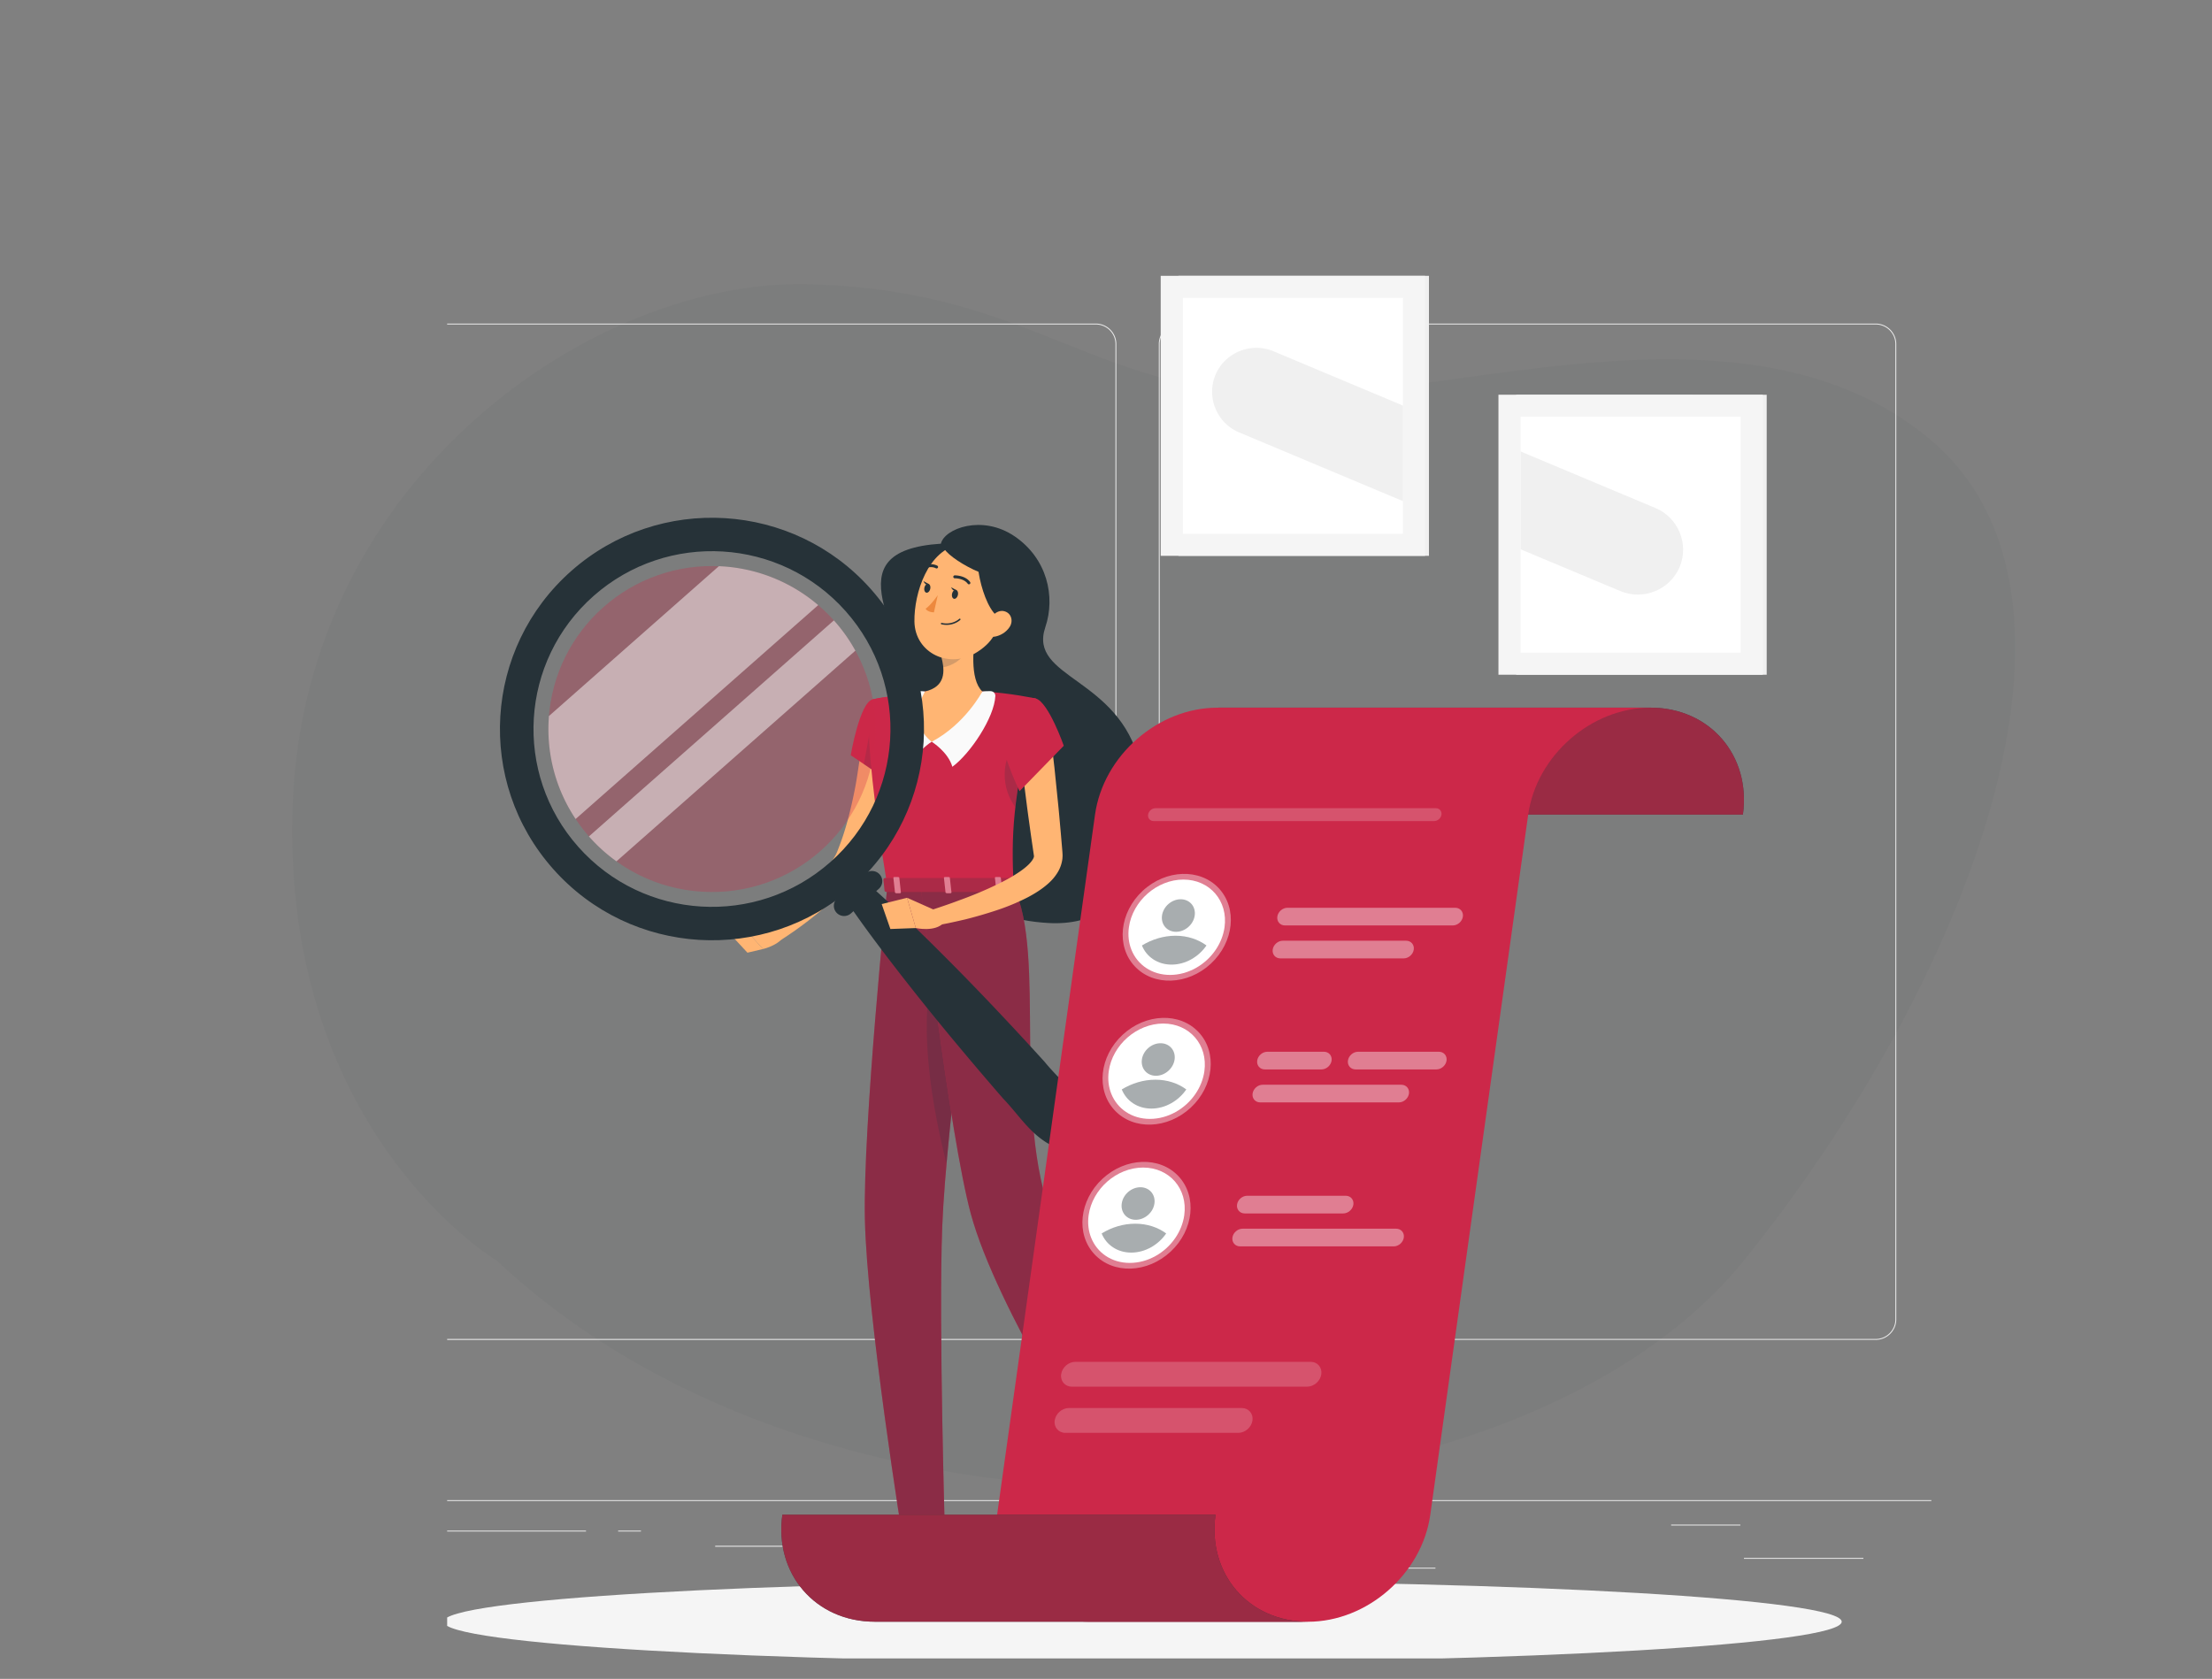 <svg width="465" height="353" fill="none" xmlns="http://www.w3.org/2000/svg"><rect width="100%" height="100%" fill="#808080" stroke="none"/><path opacity=".04" d="M104.41 265.016s-45.297-26.807-42.882-95.609c2.415-68.802 63.151-110.56 107.9-109.637 44.749.924 57.713 20.185 94.612 23.18 36.899 2.994 101.853-23.733 141.535 9.323s8.135 114.323-39.02 172.777c-47.156 58.454-189.032 68.627-262.145-.034z" fill="#2F3646"/><g clip-path="url(#clip0)"><path d="M429.692 315.416H50.685v.189h379.007v-.189zm-37.977 12.156h-25.106v.189h25.106v-.189zm-89.961 2.055h-6.587v.189h6.587v-.189zm64.098-9.066h-14.547v.188h14.547v-.188zm-242.663 1.269H90.45v.189h32.739v-.189zm11.552 0h-4.798v.189h4.798v-.189zm86.611 3.19h-71.011v.188h71.011v-.188zm8.99-43.298H83.977c-2.388 0-4.329-1.934-4.329-4.314V72.348c0-2.379 1.941-4.313 4.329-4.313h146.372c2.388 0 4.328 1.934 4.328 4.314v205.059a4.335 4.335 0 01-4.335 4.314zM83.977 68.224c-2.282 0-4.14 1.85-4.14 4.125v205.059c0 2.274 1.858 4.125 4.14 4.125h146.372c2.282 0 4.139-1.851 4.139-4.125V72.348c0-2.273-1.857-4.124-4.139-4.124H83.977zM394.3 281.722H247.927c-2.387 0-4.328-1.934-4.328-4.314V72.348c0-2.379 1.941-4.313 4.328-4.313H394.3c2.387 0 4.328 1.934 4.328 4.314v205.059c0 2.38-1.941 4.314-4.328 4.314zM247.927 68.224c-2.281 0-4.138 1.85-4.138 4.125v205.059c0 2.274 1.857 4.125 4.138 4.125H394.3c2.281 0 4.139-1.851 4.139-4.125V72.348c0-2.273-1.858-4.124-4.139-4.124H247.927z" fill="#EBEBEB"/><path d="M240.188 349.534c81.17 0 146.971-3.829 146.971-8.552 0-4.723-65.801-8.552-146.971-8.552s-146.971 3.829-146.971 8.552c0 4.723 65.801 8.552 146.971 8.552z" fill="#F5F5F5"/><path d="M197.793 114.316c.727-3.181 8.686-6.203 15.508-1.541 6.823 4.661 8.627 12.654 6.444 19.098-3.662 10.804 15.448 10.403 19.875 28.618 3.494 14.384.25 34.684-19.246 33.581-29.767-1.685-27.198-30.68-28.502-45.918-1.311-15.238-17.548-32.297 5.921-33.838z" fill="#263238"/><path d="M187.961 154.998c-.129 2.206-.387 4.223-.675 6.323a85.542 85.542 0 01-1.137 6.195c-.462 2.055-.947 4.11-1.599 6.135a54.474 54.474 0 01-2.213 6.029l-.668 1.48c-.09.227-.272.552-.416.831-.152.287-.319.537-.478.809-.644 1.035-1.357 1.919-2.077 2.757-1.44 1.677-2.979 3.151-4.548 4.556-3.176 2.772-6.451 5.265-9.975 7.524l-2.024-2.606a246.082 246.082 0 004.282-4.216 108.981 108.981 0 004.109-4.329c1.326-1.458 2.585-2.954 3.676-4.449a20.85 20.85 0 001.425-2.229c.084-.174.19-.355.258-.529.076-.181.136-.302.227-.551l.508-1.33c1.319-3.573 2.252-7.366 3.017-11.204.387-1.919.66-3.868.955-5.809.281-1.927.501-3.944.675-5.787l6.678.4z" fill="#FFB573"/><path d="M183.413 147.064c-2.691.68-4.579 11.725-4.579 11.725l10.302 6.981s4.237-13.093 2.168-16.047c-2.161-3.074-3.965-3.656-7.891-2.659z" fill="#CC2849"/><path opacity=".2" d="M183.656 149.527l-2.07 11.129 4.169 2.825-2.099-13.954z" fill="#2B3242"/><path d="M163.386 194.07l-6.936 1.103 3.957 4.367s4.094-.929 4.806-3.543l-1.827-1.927z" fill="#FFB573"/><path d="M153.168 196.043l3.957 4.268 3.282-.771-3.956-4.366-3.283.869zm44.814 136.9h-6.534l-.44-15.08h6.534l.44 15.08zm45.178-19.189l-6.049 2.463-7.664-13.168 6.049-2.463 7.664 13.168z" fill="#FFB573"/><path d="M235.974 315.31l6.307-3.74a.516.516 0 01.674.113l3.684 4.548c.379.469.227 1.224-.303 1.526-2.221 1.262-3.358 1.768-6.132 3.408-1.706 1.012-5.723 4.472-8.081 5.87-2.304 1.367-3.866-.854-3.009-1.647 3.835-3.551 5.382-7.072 6.125-9.195.136-.362.401-.679.735-.883zm-44.753 16.885h7.337c.265 0 .485.182.523.446l.834 5.787c.083.597-.432 1.171-1.046 1.156-2.562-.045-3.79-.197-7.019-.197-1.986 0-6.095.204-8.839.204-2.683 0-2.888-2.704-1.743-2.946 5.116-1.095 7.133-2.614 8.861-4.057a1.728 1.728 0 011.092-.393z" fill="#263238"/><path opacity=".2" d="M191.008 317.871l.228 7.774h6.534l-.22-7.774h-6.542zm44.496-17.285l-6.057 2.463 3.957 6.792 6.049-2.463-3.949-6.792z" fill="#2B3242"/><path d="M183.413 147.065s-3.115 1.096 3.123 39.3h26.538c-.447-10.766-.455-17.399 4.707-39.489 0 0-5.556-1.209-11.264-1.481-4.464-.211-8.125-.355-12.052 0-5.185.469-11.052 1.67-11.052 1.67z" fill="#CC2849"/><path opacity=".2" d="M215.583 155.617c-2.403.597-4.624 3.211-4.358 8.023.159 2.886 1.485 5.07 2.213 6.059.425-3.702 1.137-8 2.267-13.5l-.122-.582z" fill="#2B3242"/><path d="M195.852 155.957s3.449 2.123 4.351 5.266c3.745-2.735 8.831-10.342 9.036-14.89.022-.552-.448-1.005-1.001-1.013-1.084-.015-1.728.068-1.728.068l-10.658 10.569zm0-.001s-3.449 2.123-4.351 5.266c-4.025-2.939-1.789-12.632.515-15.865 1.66-.106 2.441.03 2.441.03l1.395 10.569z" fill="#FAFAFA"/><path d="M205.312 131.873c-.758 3.861-1.516 10.947 1.19 13.523 0 0-3.586 6.852-10.65 10.569-5.374-4.283-1.395-10.569-1.395-10.569 4.321-1.027 4.215-4.223 3.457-7.23l7.398-6.293z" fill="#FFB573"/><path opacity=".2" d="M202.295 134.441l-4.381 3.725c.181.71.318 1.428.371 2.13 1.652-.234 4.252-1.639 4.601-3.43.175-.846-.447-2.024-.591-2.425z" fill="#2B3242"/><path d="M211.808 125.662c-1.789 6.21-2.418 8.877-6.329 11.4-5.882 3.801-13.144.25-13.25-6.376-.099-5.96 2.85-15.117 9.596-16.25 6.64-1.111 11.78 5.016 9.983 11.226z" fill="#FFB573"/><path d="M198.354 114.995c.295 2.1 11.832 8.854 14.023 5.334 2.19-3.528-.963-6.173-5.867-6.845-4.905-.672-8.156 1.511-8.156 1.511z" fill="#263238"/><path d="M205.873 116.135c-1.418 1.866 1.584 15.245 5.882 13.991 4.298-1.254 4.101-5.545 1.114-9.496-2.986-3.959-6.996-4.495-6.996-4.495z" fill="#263238"/><path d="M186.536 186.365s-5.154 50.156-4.722 70.018c.447 20.655 8.042 67.759 8.042 67.759h8.831s-1.395-45.903-.614-66.188c.849-22.113 7.899-71.589 7.899-71.589h-19.436z" fill="#CC2849"/><path opacity=".4" d="M186.536 186.365s-5.154 50.156-4.722 70.018c.447 20.655 8.042 67.759 8.042 67.759h8.831s-1.395-45.903-.614-66.188c.849-22.113 7.899-71.589 7.899-71.589h-19.436z" fill="#2B3242"/><path d="M199.445 324.452h-10.362l-.758-3.294 11.605-.4-.485 3.694z" fill="#263238"/><path opacity=".2" d="M197.982 198.846c-6.519 13.07-1.311 36.905.993 45.774 1.182-13.319 3.176-29.599 4.73-41.559-.993-6.769-2.721-10.244-5.723-4.215z" fill="#2B3242"/><path d="M193.54 186.365s6.011 52.143 10.552 68.892c5.389 19.877 27.28 53.79 27.28 53.79l8.248-3.354s-14.137-38.612-18.261-49.083c-8.793-22.347-1.266-55.656-8.293-70.237H193.54v-.008z" fill="#CC2849"/><path opacity=".4" d="M193.54 186.365s6.011 52.143 10.552 68.892c5.389 19.877 27.28 53.79 27.28 53.79l8.248-3.354s-14.137-38.612-18.261-49.083c-8.793-22.347-1.266-55.656-8.293-70.237H193.54v-.008z" fill="#2B3242"/><path d="M240.749 305.724l-10.233 4.162-2.403-2.757 11.81-5.44.826 4.035zM120.126 120.019c-18.434 16.258-20.148 44.339-3.835 62.704 16.312 18.374 44.48 20.081 62.915 3.823 18.435-16.258 20.156-44.339 3.843-62.705-16.312-18.365-44.488-20.08-62.923-3.822zm54.403 61.269c-15.516 13.682-39.227 12.246-52.955-3.218-13.735-15.465-12.287-39.104 3.229-52.786 15.517-13.689 39.235-12.246 52.963 3.219 13.735 15.464 12.287 39.096-3.237 52.785z" fill="#263238"/><path opacity=".3" d="M147.574 187.49c-18.95-1.148-33.375-17.398-32.223-36.285 1.16-18.895 17.457-33.271 36.408-32.123 18.957 1.156 33.382 17.399 32.23 36.293-1.16 18.887-17.457 33.264-36.415 32.115z" fill="#CC2849"/><path opacity=".5" d="M151.758 119.081a17.238 17.238 0 00-.644-.03l-35.718 31.503c-.022.219-.03.431-.045.65a34.054 34.054 0 005.655 21.002l50.991-44.973a34.26 34.26 0 00-20.239-8.152zm23.537 11.362l-51.492 45.42a34.36 34.36 0 005.791 5.243l50.218-44.294a33.671 33.671 0 00-4.517-6.369z" fill="#FAFAFA"/><path d="M184.74 186.887l-5.867 5.175a2.162 2.162 0 01-3.04-.181 2.145 2.145 0 01.182-3.03l5.867-5.175a2.16 2.16 0 013.039.181 2.132 2.132 0 01-.181 3.03z" fill="#263238"/><path d="M182.579 185.927c4.42 3.875 8.649 7.925 12.826 12.027a576.413 576.413 0 0112.287 12.496 700.997 700.997 0 0111.916 12.828c3.684 4.532 8.702 7.879 9.453 14.996a3.596 3.596 0 01-3.214 3.951 3.48 3.48 0 01-1.19-.076c-6.997-1.609-9.726-6.98-13.789-11.173a742.983 742.983 0 01-11.324-13.349 560.534 560.534 0 01-10.954-13.675c-3.577-4.623-7.095-9.3-10.415-14.15a2.946 2.946 0 01.773-4.102 2.988 2.988 0 013.631.227zm18.784-60.824c-.114.513-.478.869-.819.793-.333-.076-.515-.552-.402-1.065.114-.514.478-.869.819-.794.333.076.515.552.402 1.066zm-5.814-1.284c-.114.514-.478.869-.819.794-.333-.076-.515-.552-.402-1.065.114-.514.478-.869.819-.794.334.076.515.552.402 1.065z" fill="#263238"/><path d="M195.291 122.815l-1.16-.627s.417 1.103 1.16.627z" fill="#263238"/><path d="M197.133 125.141s-1.365 2.017-2.562 2.863c.538.786 1.758.748 1.758.748l.804-3.611z" fill="#ED893E"/><path d="M198.687 131.381a5.081 5.081 0 01-.773-.113.154.154 0 01-.121-.181c.015-.084.098-.144.182-.114 2.258.499 3.661-.838 3.676-.853a.155.155 0 11.22.219c-.053.053-1.228 1.171-3.184 1.042z" fill="#263238"/><path d="M212.225 131.856c-.743 1.118-1.94 1.783-3.024 1.987-1.638.302-2.305-1.194-1.721-2.652.523-1.314 2.001-3.052 3.578-2.689 1.554.355 2.016 2.085 1.167 3.354z" fill="#FFB573"/><path d="M203.781 122.845a.319.319 0 01-.349-.114c-.841-1.156-2.683-1.141-2.706-1.141a.306.306 0 11-.008-.611c.091 0 2.184-.016 3.214 1.397a.31.31 0 01-.068.431.525.525 0 00-.083.038zm-9.445-3.272a.319.319 0 01-.258-.167.31.31 0 01.136-.415c1.524-.771 2.775-.076 2.828-.046a.31.31 0 01.114.424.317.317 0 01-.425.113c-.053-.03-1.023-.552-2.236.06a.392.392 0 01-.159.031z" fill="#263238"/><path d="M233.465 317.781a.256.256 0 01-.076-.015c-.288-.06-.508-.249-.637-.574a.53.53 0 01.046-.529c.477-.68 2.835-.597 3.107-.582.069 0 .114.046.137.099a.152.152 0 01-.038.166c-.614.589-1.728 1.534-2.539 1.435zm2.046-1.397c-.947-.008-2.213.105-2.463.461-.031.045-.061.113-.008.234.091.226.228.355.417.393.44.098 1.19-.318 2.054-1.088z" fill="#CC2849"/><path d="M235.655 316.382c-.803-.09-2.244-.642-2.464-1.284-.045-.136-.083-.4.228-.635a.812.812 0 01.667-.158c.932.174 1.903 1.783 1.94 1.851a.134.134 0 010 .151.155.155 0 01-.128.075.86.86 0 01-.243 0zm-1.675-1.783a.477.477 0 00-.372.106c-.159.121-.151.219-.121.287.152.431 1.327.96 2.115 1.066-.349-.522-1.016-1.353-1.569-1.459-.023.008-.038.008-.053 0zm-45.208 18.729c-.652 0-1.251-.098-1.584-.4-.212-.189-.303-.446-.281-.748a.487.487 0 01.266-.408c.803-.438 3.403.891 3.699 1.042a.152.152 0 01.083.159c-.007.068-.06.113-.121.128-.561.106-1.342.227-2.062.227zm-1.167-1.345a.61.61 0 00-.288.053c-.061.038-.099.083-.106.166-.023.212.038.371.174.491.394.356 1.471.416 2.918.182-.887-.423-2.077-.892-2.698-.892z" fill="#CC2849"/><path d="M190.796 333.1a.137.137 0 01-.061-.015c-.78-.347-2.319-1.752-2.198-2.493.03-.173.152-.393.584-.438.318-.03.606.061.856.265.819.679.971 2.432.978 2.508.008.053-.023.106-.068.136a.12.12 0 01-.091.037zm-1.554-2.644a.35.35 0 00-.091.008c-.28.03-.303.143-.303.181-.076.446.97 1.549 1.766 2.025-.076-.514-.296-1.564-.834-2.01a.826.826 0 00-.538-.204z" fill="#CC2849"/><path d="M201.105 124.106l-1.16-.627c0-.008.417 1.095 1.16.627z" fill="#263238"/><path d="M213.468 184.808l.682 2.364c.091.182-.128.371-.432.371h-27.311c-.242 0-.44-.114-.455-.265l-.242-2.364c-.015-.167.189-.303.455-.303h26.871c.197 0 .372.076.432.197z" fill="#CC2849"/><path opacity=".2" d="M213.468 184.808l.682 2.364c.091.182-.128.371-.432.371h-27.311c-.242 0-.44-.114-.455-.265l-.242-2.364c-.015-.167.189-.303.455-.303h26.871c.197 0 .372.076.432.197z" fill="#2B3242"/><path d="M209.769 187.808h.72c.144 0 .25-.076.243-.167l-.341-3.074c-.008-.091-.137-.167-.281-.167h-.72c-.144 0-.25.076-.242.167l.341 3.074c.007.091.136.167.28.167z" fill="#CC2849"/><path opacity=".4" d="M209.769 187.808h.72c.144 0 .25-.076.243-.167l-.341-3.074c-.008-.091-.137-.167-.281-.167h-.72c-.144 0-.25.076-.242.167l.341 3.074c.007.091.136.167.28.167z" fill="#fff"/><path d="M188.423 187.808h.721c.144 0 .25-.076.242-.167l-.341-3.074c-.008-.091-.136-.167-.28-.167h-.721c-.144 0-.25.076-.242.167l.341 3.074c.015.091.136.167.28.167z" fill="#CC2849"/><path opacity=".4" d="M188.423 187.808h.721c.144 0 .25-.076.242-.167l-.341-3.074c-.008-.091-.136-.167-.28-.167h-.721c-.144 0-.25.076-.242.167l.341 3.074c.015.091.136.167.28.167z" fill="#fff"/><path d="M199.051 187.808h.72c.144 0 .25-.076.242-.167l-.341-3.074c-.007-.091-.136-.167-.28-.167h-.72c-.144 0-.25.076-.243.167l.341 3.074c.015.091.137.167.281.167z" fill="#CC2849"/><path opacity=".4" d="M199.051 187.808h.72c.144 0 .25-.076.242-.167l-.341-3.074c-.007-.091-.136-.167-.28-.167h-.72c-.144 0-.25.076-.243.167l.341 3.074c.015.091.137.167.281.167z" fill="#fff"/><path d="M197.125 191.638l-6.443-2.87 1.835 6.361s4.093.921 5.874-1.118l-1.266-2.373z" fill="#FFB573"/><path d="M220.866 154.719c.296 2.228.531 4.472.796 6.708l.682 6.717c.243 2.236.425 4.48.63 6.723l.288 3.37.068.838c.007.083.03.439.038.673.007.264-.015.521-.031.785a7.108 7.108 0 01-.902 2.728c-.879 1.518-1.978 2.485-3.039 3.309-1.069.816-2.153 1.465-3.245 2.047a45.667 45.667 0 01-6.602 2.765 90.613 90.613 0 01-6.678 1.942c-2.251.521-4.472 1.02-6.784 1.375l-.735-3.219c2.084-.68 4.222-1.39 6.283-2.175a85.737 85.737 0 006.125-2.471c1.979-.906 3.934-1.843 5.67-2.946.872-.544 1.691-1.118 2.373-1.715.682-.589 1.228-1.247 1.432-1.708.107-.226.129-.377.129-.468-.015-.023 0-.038-.015-.06-.015-.046 0 .03-.023-.167l-.121-.838-.485-3.347c-.303-2.229-.629-4.465-.91-6.693l-.856-6.702c-.243-2.236-.531-4.472-.743-6.716l6.655-.755z" fill="#FFB573"/><path d="M217.774 146.877c2.66.808 5.852 9.927 5.852 9.927l-9.301 9.549s-4.776-9.813-3.654-13.236c1.16-3.573 4.071-7.162 7.103-6.24z" fill="#CC2849"/><path d="M185.346 190.09l1.827 5.243 5.344-.197-1.835-6.368-5.336 1.322z" fill="#FFB573"/><path d="M275.33 171.287c1.736-12.42-6.958-22.498-19.428-22.498h91.06c12.462 0 21.164 10.071 19.428 22.498h-91.06z" fill="#263238"/><path opacity=".7" d="M275.33 171.287c1.736-12.42-6.958-22.498-19.428-22.498h91.06c12.462 0 21.164 10.071 19.428 22.498h-91.06z" fill="#CC2849"/><path d="M255.91 148.797h91.06c-12.462 0-23.976 10.07-25.72 22.498l-20.58 147.197c-1.736 12.42-13.25 22.499-25.719 22.499h-45.913c-12.462 0-21.164-10.071-19.428-22.499l20.58-147.197c1.744-12.428 13.25-22.498 25.72-22.498z" fill="#CC2849"/><path d="M255.523 318.484c-1.736 12.42 6.959 22.499 19.428 22.499h-91.06c-12.462 0-21.164-10.071-19.428-22.499h91.06z" fill="#263238"/><path opacity=".7" d="M255.523 318.484c-1.736 12.42 6.959 22.499 19.428 22.499h-91.06c-12.462 0-21.164-10.071-19.428-22.499h91.06z" fill="#CC2849"/><path opacity=".4" d="M270.123 194.586h35.27c1.031 0 1.986-.838 2.13-1.858.144-1.028-.584-1.859-1.607-1.859h-35.27c-1.031 0-1.986.839-2.13 1.859-.144 1.02.583 1.858 1.607 1.858zm-.97 6.928h25.916c1.031 0 1.986-.839 2.13-1.859.144-1.027-.584-1.858-1.607-1.858h-25.916c-1.031 0-1.986.838-2.13 1.858-.144 1.02.583 1.859 1.607 1.859zm-14.614 1.111c4.877-4.533 5.623-11.637 1.665-15.866-3.958-4.229-11.12-3.982-15.997.552-4.877 4.533-5.622 11.637-1.664 15.866 3.957 4.229 11.119 3.982 15.996-.552z" fill="#fff"/><path d="M237.316 194.963c-.243 1.73-.031 3.354.545 4.774 1.259 3.12 4.283 5.251 8.104 5.251 3.82 0 7.443-2.123 9.573-5.251.971-1.42 1.638-3.044 1.88-4.774.773-5.538-3.1-10.025-8.656-10.025-5.541.007-10.673 4.495-11.446 10.025z" fill="#fff"/><path opacity=".4" d="M240.052 198.793c.963 2.395 3.29 4.027 6.224 4.027 2.933 0 5.707-1.632 7.345-4.027-1.759-1.291-3.987-2.047-6.496-2.047-2.517 0-4.95.756-7.073 2.047zm4.223-6.293c-.266 1.889 1.061 3.423 2.956 3.423s3.653-1.534 3.919-3.423c.265-1.888-1.062-3.422-2.957-3.422-1.895 0-3.653 1.534-3.918 3.422z" fill="#263238"/><path opacity=".4" d="M265.892 224.858h11.901c1.031 0 1.986-.839 2.13-1.859.144-1.027-.583-1.858-1.607-1.858h-11.901c-1.03 0-1.986.838-2.13 1.858-.144 1.02.577 1.859 1.607 1.859zm19.072 0h16.995c1.031 0 1.986-.839 2.13-1.859.144-1.027-.584-1.858-1.607-1.858h-16.995c-1.031 0-1.986.838-2.13 1.858-.144 1.02.584 1.859 1.607 1.859zm-20.042 6.935h29.138c1.031 0 1.986-.838 2.13-1.858.144-1.028-.583-1.859-1.607-1.859h-29.138c-1.031 0-1.986.839-2.13 1.859-.144 1.02.576 1.858 1.607 1.858zm-14.609 1.106c4.877-4.534 5.622-11.637 1.665-15.866-3.958-4.23-11.12-3.983-15.997.551-4.877 4.534-5.622 11.637-1.664 15.866 3.957 4.229 11.119 3.982 15.996-.551z" fill="#fff"/><path d="M233.078 225.236c-.242 1.73-.03 3.354.546 4.775 1.258 3.12 4.283 5.25 8.103 5.25 3.821 0 7.444-2.123 9.574-5.25.97-1.421 1.637-3.045 1.88-4.775.773-5.538-3.1-10.025-8.657-10.025-5.541.007-10.673 4.495-11.446 10.025z" fill="#fff"/><path opacity=".4" d="M235.814 229.065c.963 2.395 3.29 4.027 6.224 4.027 2.933 0 5.708-1.632 7.345-4.027-1.759-1.292-3.987-2.047-6.496-2.047-2.509 0-4.943.755-7.073 2.047zm4.231-6.293c-.266 1.889 1.061 3.422 2.956 3.422s3.653-1.533 3.919-3.422c.265-1.889-1.062-3.422-2.957-3.422-1.895 0-3.653 1.533-3.918 3.422z" fill="#263238"/><path opacity=".4" d="M261.655 255.137h20.717c1.031 0 1.986-.839 2.13-1.859.144-1.027-.584-1.858-1.607-1.858h-20.717c-1.03 0-1.986.838-2.13 1.858-.144 1.02.584 1.859 1.607 1.859zm-.97 6.928h32.292c1.031 0 1.986-.839 2.13-1.859.144-1.027-.584-1.858-1.607-1.858h-32.292c-1.031 0-1.986.838-2.13 1.858-.144 1.02.584 1.859 1.607 1.859z" fill="#fff"/><path opacity=".2" d="M225.324 291.56h49.453c1.44 0 2.782-1.171 2.986-2.614.197-1.435-.811-2.606-2.251-2.606h-49.453c-1.44 0-2.782 1.171-2.986 2.606-.205 1.436.811 2.614 2.251 2.614zm-1.357 9.715h36.339c1.44 0 2.782-1.171 2.987-2.614.197-1.435-.811-2.606-2.252-2.606h-36.339c-1.44 0-2.782 1.171-2.986 2.606-.205 1.435.811 2.614 2.251 2.614zm18.549-128.635h58.958c.743 0 1.44-.604 1.546-1.352.106-.741-.424-1.352-1.167-1.352h-58.958c-.743 0-1.441.604-1.547 1.352-.098.748.425 1.352 1.168 1.352z" fill="#fff"/><path opacity=".4" d="M246.077 263.178c4.877-4.534 5.622-11.637 1.664-15.866-3.958-4.229-11.12-3.982-15.997.551-4.877 4.534-5.622 11.638-1.664 15.867 3.958 4.229 11.12 3.982 15.997-.552z" fill="#fff"/><path d="M228.849 255.515c-.243 1.73-.03 3.355.546 4.775 1.258 3.12 4.282 5.251 8.103 5.251 3.82 0 7.443-2.123 9.573-5.251.971-1.42 1.638-3.045 1.88-4.775.774-5.537-3.1-10.025-8.656-10.025-5.541 0-10.673 4.488-11.446 10.025z" fill="#fff"/><path opacity=".4" d="M231.585 259.344c.963 2.395 3.29 4.027 6.223 4.027 2.934 0 5.708-1.632 7.345-4.027-1.758-1.292-3.987-2.047-6.496-2.047-2.516-.008-4.95.748-7.072 2.047zm4.222-6.293c-.265 1.889 1.061 3.423 2.956 3.423 1.896 0 3.654-1.534 3.919-3.423.266-1.888-1.061-3.422-2.956-3.422s-3.653 1.526-3.919 3.422z" fill="#263238"/><path d="M318.721 141.869h52.671v-58.87h-52.671v58.87z" fill="#F0F0F0"/><path d="M315 141.869h55.569v-58.87H315v58.87z" fill="#F5F5F5"/><path d="M319.662 87.635v49.597h46.257V87.635h-46.257z" fill="#fff"/><path d="M347.998 106.817l-28.331-11.883V115.5l20.965 8.782c4.82 2.021 10.429-.262 12.457-5.066 2.02-4.796-.271-10.386-5.091-12.4zm-100.277 10.052h52.671v-58.87h-52.671v58.87z" fill="#F0F0F0"/><path d="M244 116.869h55.569v-58.87H244v58.87z" fill="#F5F5F5"/><path d="M248.659 62.633v49.597h46.257V62.633h-46.257z" fill="#fff"/><path d="M264.122 73.137c-3.646 0-7.104 2.128-8.598 5.663-1.979 4.682.254 10.14 4.968 12.121l34.432 14.446V85.274l-27.23-11.425a9.334 9.334 0 00-3.572-.712z" fill="#F0F0F0"/></g><defs><clipPath id="clip0"><path fill="#fff" transform="translate(94 53.695)" d="M0 0h312v295H0z"/></clipPath></defs></svg>